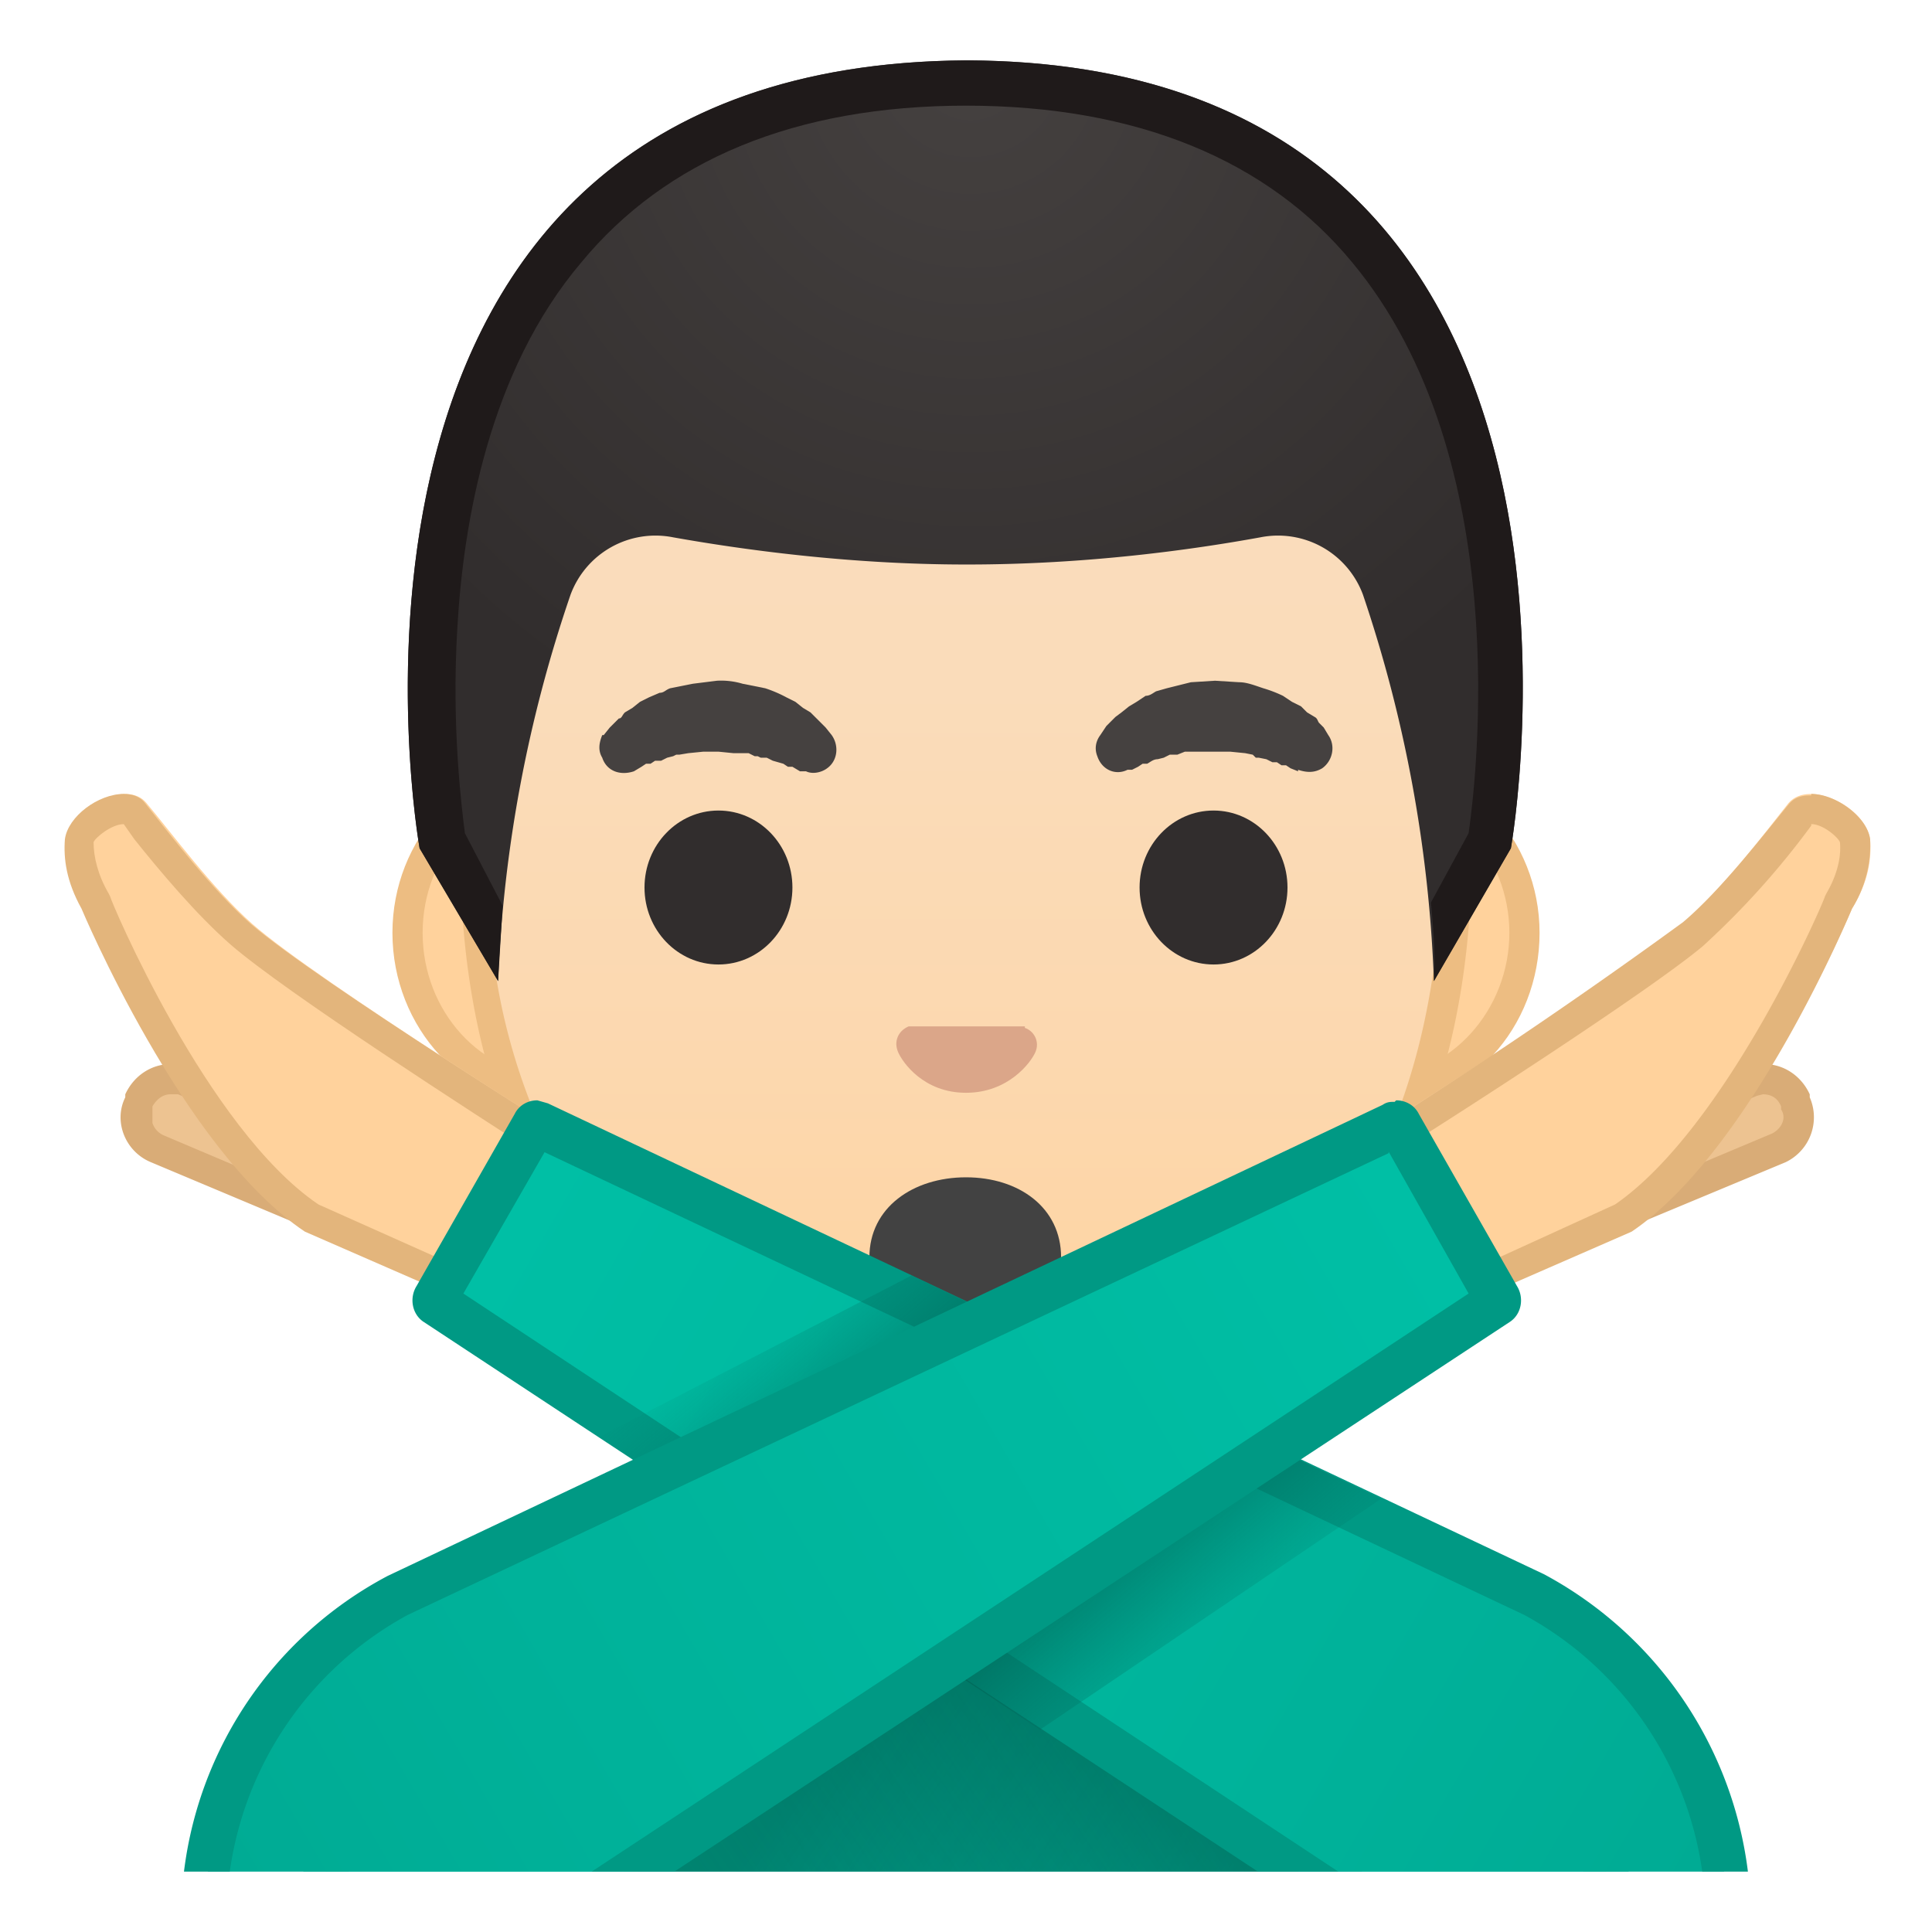 <svg viewBox="0 0 128 128" xmlns="http://www.w3.org/2000/svg" xmlns:xlink="http://www.w3.org/1999/xlink"><defs><path id="a" d="M4 4h120v120H4z"/></defs><clipPath id="b"><use xlink:href="#a"/></clipPath><g clip-path="url(#b)"><path d="M63.2 107.2c-4 0-7.3-3.2-7.3-7.1v-9h16.2v9c0 4-3.3 7.1-7.3 7.1h-1.6z" fill="#E59600"/><path d="M71 92v8c0 3.5-2.7 6.2-6.2 6.2h-1.6a6.2 6.2 0 0 1-6.3-6.1v-8h14.2m2-2H54.9v10c0 4.5 3.7 8.1 8.3 8.1h1.6c4.6 0 8.3-3.6 8.3-8.1V90z" fill="#D18100"/></g><g clip-path="url(#b)"><path d="M36.7 72.3c-5.4 0-9.7-4.7-9.7-10.4s4.3-10.5 9.7-10.5h54.6c5.4 0 9.7 4.7 9.7 10.5s-4.3 10.4-9.7 10.4H36.7z" fill="#FFD29C"/><path d="M91.3 52.4c4.8 0 8.7 4.3 8.7 9.4s-3.9 9.5-8.7 9.5H36.7c-4.8 0-8.7-4.3-8.7-9.5s3.9-9.4 8.7-9.4h54.6m0-2H36.7c-6 0-10.7 5.2-10.7 11.4 0 6.3 4.8 11.5 10.7 11.5h54.6c6 0 10.7-5.2 10.7-11.5 0-6.2-4.8-11.4-10.7-11.4z" fill="#EDBD82"/></g><g clip-path="url(#b)"><linearGradient id="c" x1="64" x2="64" y1="94.6" y2="12.8" gradientUnits="userSpaceOnUse"><stop stop-color="#FFD29C" offset="0"/><stop stop-color="#FFD39E" offset="0"/><stop stop-color="#FCD8AF" offset=".3"/><stop stop-color="#FADCBA" offset=".6"/><stop stop-color="#F9DDBD" offset="1"/></linearGradient><path d="M64 95.3c-15.7 0-32.5-12.2-32.5-38.8 0-12.4 3.5-23.8 10-32.2 6-7.8 14.3-12.2 22.5-12.2s16.4 4.4 22.5 12.2c6.5 8.4 10 19.8 10 32.2a42 42 0 0 1-10.1 29.2A30.5 30.5 0 0 1 64 95.3z" fill="url(#c)"/><path d="M64 13c8 0 15.8 4.4 21.7 12a51.5 51.5 0 0 1 9.8 31.5c0 11.8-3.4 21.7-9.8 28.5a29.6 29.6 0 0 1-43.3 0 40.5 40.5 0 0 1-10-28.5 51.3 51.3 0 0 1 10-31.5A28.1 28.1 0 0 1 64 13m0-2c-17.4 0-33.5 18.7-33.5 45.5C30.5 83 47 96.3 64 96.3S97.5 83 97.5 56.5C97.5 29.7 81.4 11 64 11z" fill="#EDBD82"/></g><g clip-path="url(#b)"><radialGradient id="d" cx="47.6" cy="48.2" r="6" gradientUnits="userSpaceOnUse"><stop stop-color="#454140" offset=".1"/><stop stop-color="#454140" offset="1"/></radialGradient><path d="M40 48.7l.4-.5.2-.2.4-.4c.2 0 .2-.2.4-.4l.5-.3.5-.4.6-.3.7-.3c.3 0 .4-.2.7-.3l1.5-.3 1.6-.2a5 5 0 0 1 1.7.2l1.5.3a8.6 8.6 0 0 1 1.4.6l.6.3.5.4.5.3.4.4.3.3.3.3.4.5c.5.7.4 1.7-.3 2.2-.4.3-1 .4-1.4.2H53l-.5-.3h-.3l-.3-.2-.7-.2-.4-.2h-.4l-.2-.1H50l-.4-.2h-1l-1-.1h-1l-1 .1-.6.1h-.2l-.2.1-.4.1-.4.2h-.4l-.3.2h-.3l-.3.2-.5.3c-.9.3-1.8 0-2.1-.9-.3-.5-.2-1 0-1.5z" fill="url(#d)"/><ellipse cx="47.6" cy="58.8" rx="4.9" ry="5.1" fill="#312D2D"/><radialGradient id="e" cx="80.4" cy="48.2" r="6" gradientUnits="userSpaceOnUse"><stop stop-color="#454140" offset=".1"/><stop stop-color="#454140" offset="1"/></radialGradient><path d="M86 51.1l-.5-.2-.3-.2h-.3l-.3-.2h-.3l-.4-.2-.5-.1h-.2L83 50l-.5-.1-1-.1h-3l-.5.2h-.5l-.4.2-.4.1c-.3 0-.5.2-.7.3h-.3l-.3.2-.4.2h-.3c-.8.4-1.7 0-2-.9-.2-.5-.1-1 .2-1.4l.4-.6.3-.3.3-.3.4-.3.5-.4.5-.3.6-.4c.3 0 .5-.2.7-.3l.7-.2 1.6-.4 1.6-.1 1.6.1c.5 0 1 .2 1.6.4a8.6 8.6 0 0 1 1.3.5l.6.4.6.3.4.4.5.3c.2.1.2.3.3.4l.3.3.3.5c.5.7.3 1.7-.4 2.2-.5.3-1 .3-1.6.1z" fill="url(#e)"/><ellipse cx="80.4" cy="58.8" rx="4.9" ry="5.1" fill="#312D2D"/><path d="M67.9 68h-7.7c-.7.3-1 1-.7 1.7s1.7 2.7 4.5 2.7 4.3-2 4.6-2.7c.3-.7-.1-1.4-.7-1.6z" fill="#DBA689"/></g><g clip-path="url(#b)"><radialGradient id="f" cx="64.3" cy="4.3" r="48.9" gradientUnits="userSpaceOnUse"><stop stop-color="#454140" offset="0"/><stop stop-color="#312D2D" offset="1"/></radialGradient><path d="M64 4c-45.5.3-36.2 52.2-36.2 52.2L33 65a90 90 0 0 1 4.8-25.6 6 6 0 0 1 6.8-3.8c4.5.8 11.6 1.8 19.4 1.8h.1c8 0 15-1 19.4-1.8a6 6 0 0 1 6.8 3.8A90 90 0 0 1 95 65l5.1-8.8s9.3-52-36-52.2z" fill="url(#f)"/><path d="M64 4c-45.5.3-36.2 52.2-36.2 52.2L33 65l.3-5-2.5-4.8c-.2-1.6-.9-7-.5-13.6.4-7 2.1-17 8.2-24.2C44.1 10.6 52.7 7 64 7s20 3.6 25.6 10.4c10.8 13 8.2 34.3 7.7 37.8l-2.5 4.6c.2 2 .3 3.7.2 5.2l5.1-8.8s9.3-52-36-52.2z" fill="#1F1A1A"/></g><g clip-path="url(#b)"><path d="M23.1 81.3c-.3 0-.6 0-.9-.2l-11.8-5a2.3 2.3 0 0 1-1.2-3v-.2a2.3 2.3 0 0 1 3-1.2l12 5a2.5 2.5 0 0 1 1.1 3v.2c-.4.9-1.3 1.4-2.2 1.4z" fill="#EDC391"/><path d="M11.3 72.5h.5l12 5.1c.6.3.9 1 .6 1.7l-.1.2a1.3 1.3 0 0 1-1.7.7l-11.8-5c-.4-.2-.6-.5-.7-.8v-1.1c.3-.5.7-.8 1.2-.8m0-2c-1.2 0-2.4.7-3 2v.2c-.8 1.6 0 3.6 1.7 4.3l11.9 5 1.2.3c1.3 0 2.5-.8 3-2l.1-.2c.7-1.7 0-3.6-1.7-4.3l-11.9-5c-.4-.2-.8-.3-1.3-.3z" fill="#D9AC77"/><path d="M39 76.2S21 65 16.7 61.2c-2.6-2.3-5.4-6.1-7-8-1.3-1.6-5 .3-5.3 2.4-.1 1.3.1 2.8 1.1 4.6 0 0 6.7 16 14.8 21.4l11 4.8L39 76.2z" fill="#FFD29C"/><path d="M8.2 54.6l.7 1c1.6 2 4.1 5 6.4 7 3.7 3.2 16 11.1 20.8 14.2L30.5 84l-9.4-4.2c-7.4-5-13.8-20.2-13.8-20.4l-.1-.2c-.7-1.2-1-2.4-1-3.4.1-.3 1.2-1.2 2-1.2m0-2c-1.7 0-3.7 1.5-3.9 3-.1 1.3.1 2.8 1.1 4.6 0 0 6.7 16 14.8 21.4l11 4.8L39 76.2S21 65 16.6 61.2c-2.6-2.3-5.4-6-7-8-.3-.4-.8-.6-1.4-.6z" fill="#E3B57C"/></g><g clip-path="url(#b)"><path d="M105 81.3a2 2 0 0 1-2-1.4l-.1-.2a2.3 2.3 0 0 1 1.2-3l11.9-5 .8-.2c1 0 1.8.5 2.1 1.4l.1.2a2.3 2.3 0 0 1-1.2 3L106 81l-.9.2z" fill="#EDC391"/><path d="M116.8 72.5c.6 0 1 .3 1.2.8v.2c.4.6 0 1.3-.6 1.6l-11.9 5c-.1.2-.3.2-.5.2-.5 0-1-.3-1.1-.8l-.1-.2c-.3-.6 0-1.4.7-1.7l11.9-5 .4-.1m0-2c-.4 0-.8 0-1.2.2l-12 5.1a3.3 3.3 0 0 0-1.6 4.3v.2a3.3 3.3 0 0 0 4.3 1.7l12-5a3.3 3.3 0 0 0 1.6-4.3v-.2c-.6-1.3-1.8-2-3-2z" fill="#D9AC77"/><path d="M89.1 76.2s18-11.3 22.4-15c2.6-2.3 5.5-6.1 7-8 1.4-1.6 5.1.3 5.4 2.4.1 1.3-.1 2.8-1.2 4.6 0 0-6.7 16-14.7 21.4l-11 4.8-7.9-10.2z" fill="#FFD29C"/><path d="M120 54.6c.8 0 1.8.9 1.9 1.2.1 1-.2 2.2-.9 3.4l-.1.2c0 .2-6.5 15.3-13.9 20.4L97.8 84 92 76.7c4.8-3 17.2-11 20.8-14a54.2 54.2 0 0 0 7.2-8m0-2c-.6 0-1.1.1-1.5.6-1.5 1.8-4.4 5.6-7 7.8a369.3 369.3 0 0 1-22.4 15.1l8 10.2 11-4.8c8-5.4 14.6-21.4 14.6-21.4a8 8 0 0 0 1.2-4.6c-.2-1.5-2.3-3-3.9-3z" fill="#E3B57C"/></g><path d="M70.3 83.3c0 3.1-2.8 3.8-6.3 3.8s-6.4-.7-6.4-3.8c0-3.3 2.9-5.3 6.4-5.3s6.3 2 6.3 5.3z" clip-path="url(#b)" fill="#424242"/><g clip-path="url(#b)"><path d="M63.1 110.7a7.9 7.9 0 0 1-7.8-8v-9.9h17.4v10c0 4.3-3.5 7.9-7.8 7.9H63z" fill="#E49800"/><path d="M71.7 93.8v9c0 3.8-3 6.9-6.8 6.9H63a6.9 6.9 0 0 1-6.8-7v-8.9h15.4m2-2H54.3v11c0 4.9 4 8.9 8.8 8.9H65a9 9 0 0 0 8.8-9V91.8z" fill="#C78500"/></g><g clip-path="url(#b)"><path d="M21.6 131.3V122c0-7.5 4.3-13.3 12.9-17.5A70 70 0 0 1 64 99h.1c21 0 42.3 8 42.3 23.2v9.2H21.6z" fill="#00BFA5"/><path d="M64.1 100.4c20.3 0 40.8 7.5 40.8 21.7v7.7H23.1V122c0-6.8 4-12.3 12-16.1a68.6 68.6 0 0 1 28.9-5.6h.1m0-3H64c-21.9 0-43.9 7.3-43.9 24.7v10.7h87.8V122c0-16.3-21.8-24.7-43.8-24.7z" fill="#009E88"/></g><linearGradient id="g" x1="87.1" x2="53.8" y1="114.1" y2="136.8" gradientTransform="matrix(-1 0 0 1 142.6 0)" gradientUnits="userSpaceOnUse"><stop stop-color="#004D40" stop-opacity=".5" offset="0"/><stop stop-color="#00796B" stop-opacity="0" offset="1"/></linearGradient><path clip-path="url(#b)" fill="url(#g)" d="M78.3 97.3l-47.5 34.3 58.3.2.7-28.7z"/><path clip-path="url(#b)" fill="none" d="M17 5.3h94v94H17z"/><path clip-path="url(#b)" fill="none" d="M4 4h120v120H4z"/><path d="M64 90.3h-9.1v9.5a8 8 0 0 0 8.2 7.9h1.7a8 8 0 0 0 8.2-7.9v-9.5h-9z" clip-path="url(#b)" fill="#E59900"/><linearGradient id="h" x1="76.1" x2="42.8" y1="114.1" y2="136.8" gradientUnits="userSpaceOnUse"><stop stop-color="#004D40" stop-opacity=".5" offset="0"/><stop stop-color="#00796B" stop-opacity="0" offset="1"/></linearGradient><path clip-path="url(#b)" fill="url(#h)" d="M53.2 97.3l47.6 34.3-58.3.2-.7-28.7z"/><g clip-path="url(#b)"><linearGradient id="i" x1="34" x2="112" y1="80.6" y2="125.8" gradientUnits="userSpaceOnUse"><stop stop-color="#00BFA5" offset="0"/><stop stop-color="#00B29A" offset=".7"/><stop stop-color="#00AB94" offset="1"/></linearGradient><path d="M97.1 131.3L29 86.3a.3.3 0 0 1-.2-.4l6.5-11.4.3-.1h.1l66 31.2a24.2 24.2 0 0 1 12.7 21.2v4.8l-17.3-.3z" fill="url(#i)"/><path d="M36 76.3l65 30.7a23 23 0 0 1 12 19.9v3.2l-15.4-.2-66.9-44.2 5.4-9.4m-.5-3.4c-.6 0-1.2.3-1.5.9l-6.5 11.4c-.5.8-.3 1.9.5 2.4l68.6 45.2 19.3.4v-6.4a26 26 0 0 0-13.7-22.5l-66-31.2-.7-.2z" fill="#009984"/></g><linearGradient id="j" x1="53.4" x2="79.3" y1="82.8" y2="113.6" gradientUnits="userSpaceOnUse"><stop stop-color="#00796B" stop-opacity="0" offset="0"/><stop stop-color="#004D40" offset=".5"/><stop stop-color="#00796B" stop-opacity="0" offset="1"/></linearGradient><path clip-path="url(#b)" fill="url(#j)" d="M91.5 99.3l-22.6 15.3-29.2-19.4 20.7-10.7z"/><g clip-path="url(#b)"><linearGradient id="k" x1="48.8" x2="126.8" y1="80.6" y2="125.8" gradientTransform="matrix(-1 0 0 1 142.8 0)" gradientUnits="userSpaceOnUse"><stop stop-color="#00BFA5" offset="0"/><stop stop-color="#00B29A" offset=".7"/><stop stop-color="#00AB94" offset="1"/></linearGradient><path d="M13.6 126.8c0-8.9 5-17 12.8-21.2l65.9-31.2h.1c.1 0 .2 0 .3.2L99 85.9c.1.2.1.4 0 .4l-68.2 45-17.4.3V127z" fill="url(#k)"/><path d="M92 76.3l5.3 9.4-66.9 44.1-15.4.3V127a23 23 0 0 1 12-20l65-30.6m.4-3.4c-.3 0-.5 0-.8.2l-65.9 31.2A25.7 25.7 0 0 0 12 126.8v6.4l19.3-.4L100 87.6c.8-.5 1-1.6.5-2.4L94 73.8c-.3-.6-.9-.9-1.5-.9z" fill="#009984"/></g></svg>